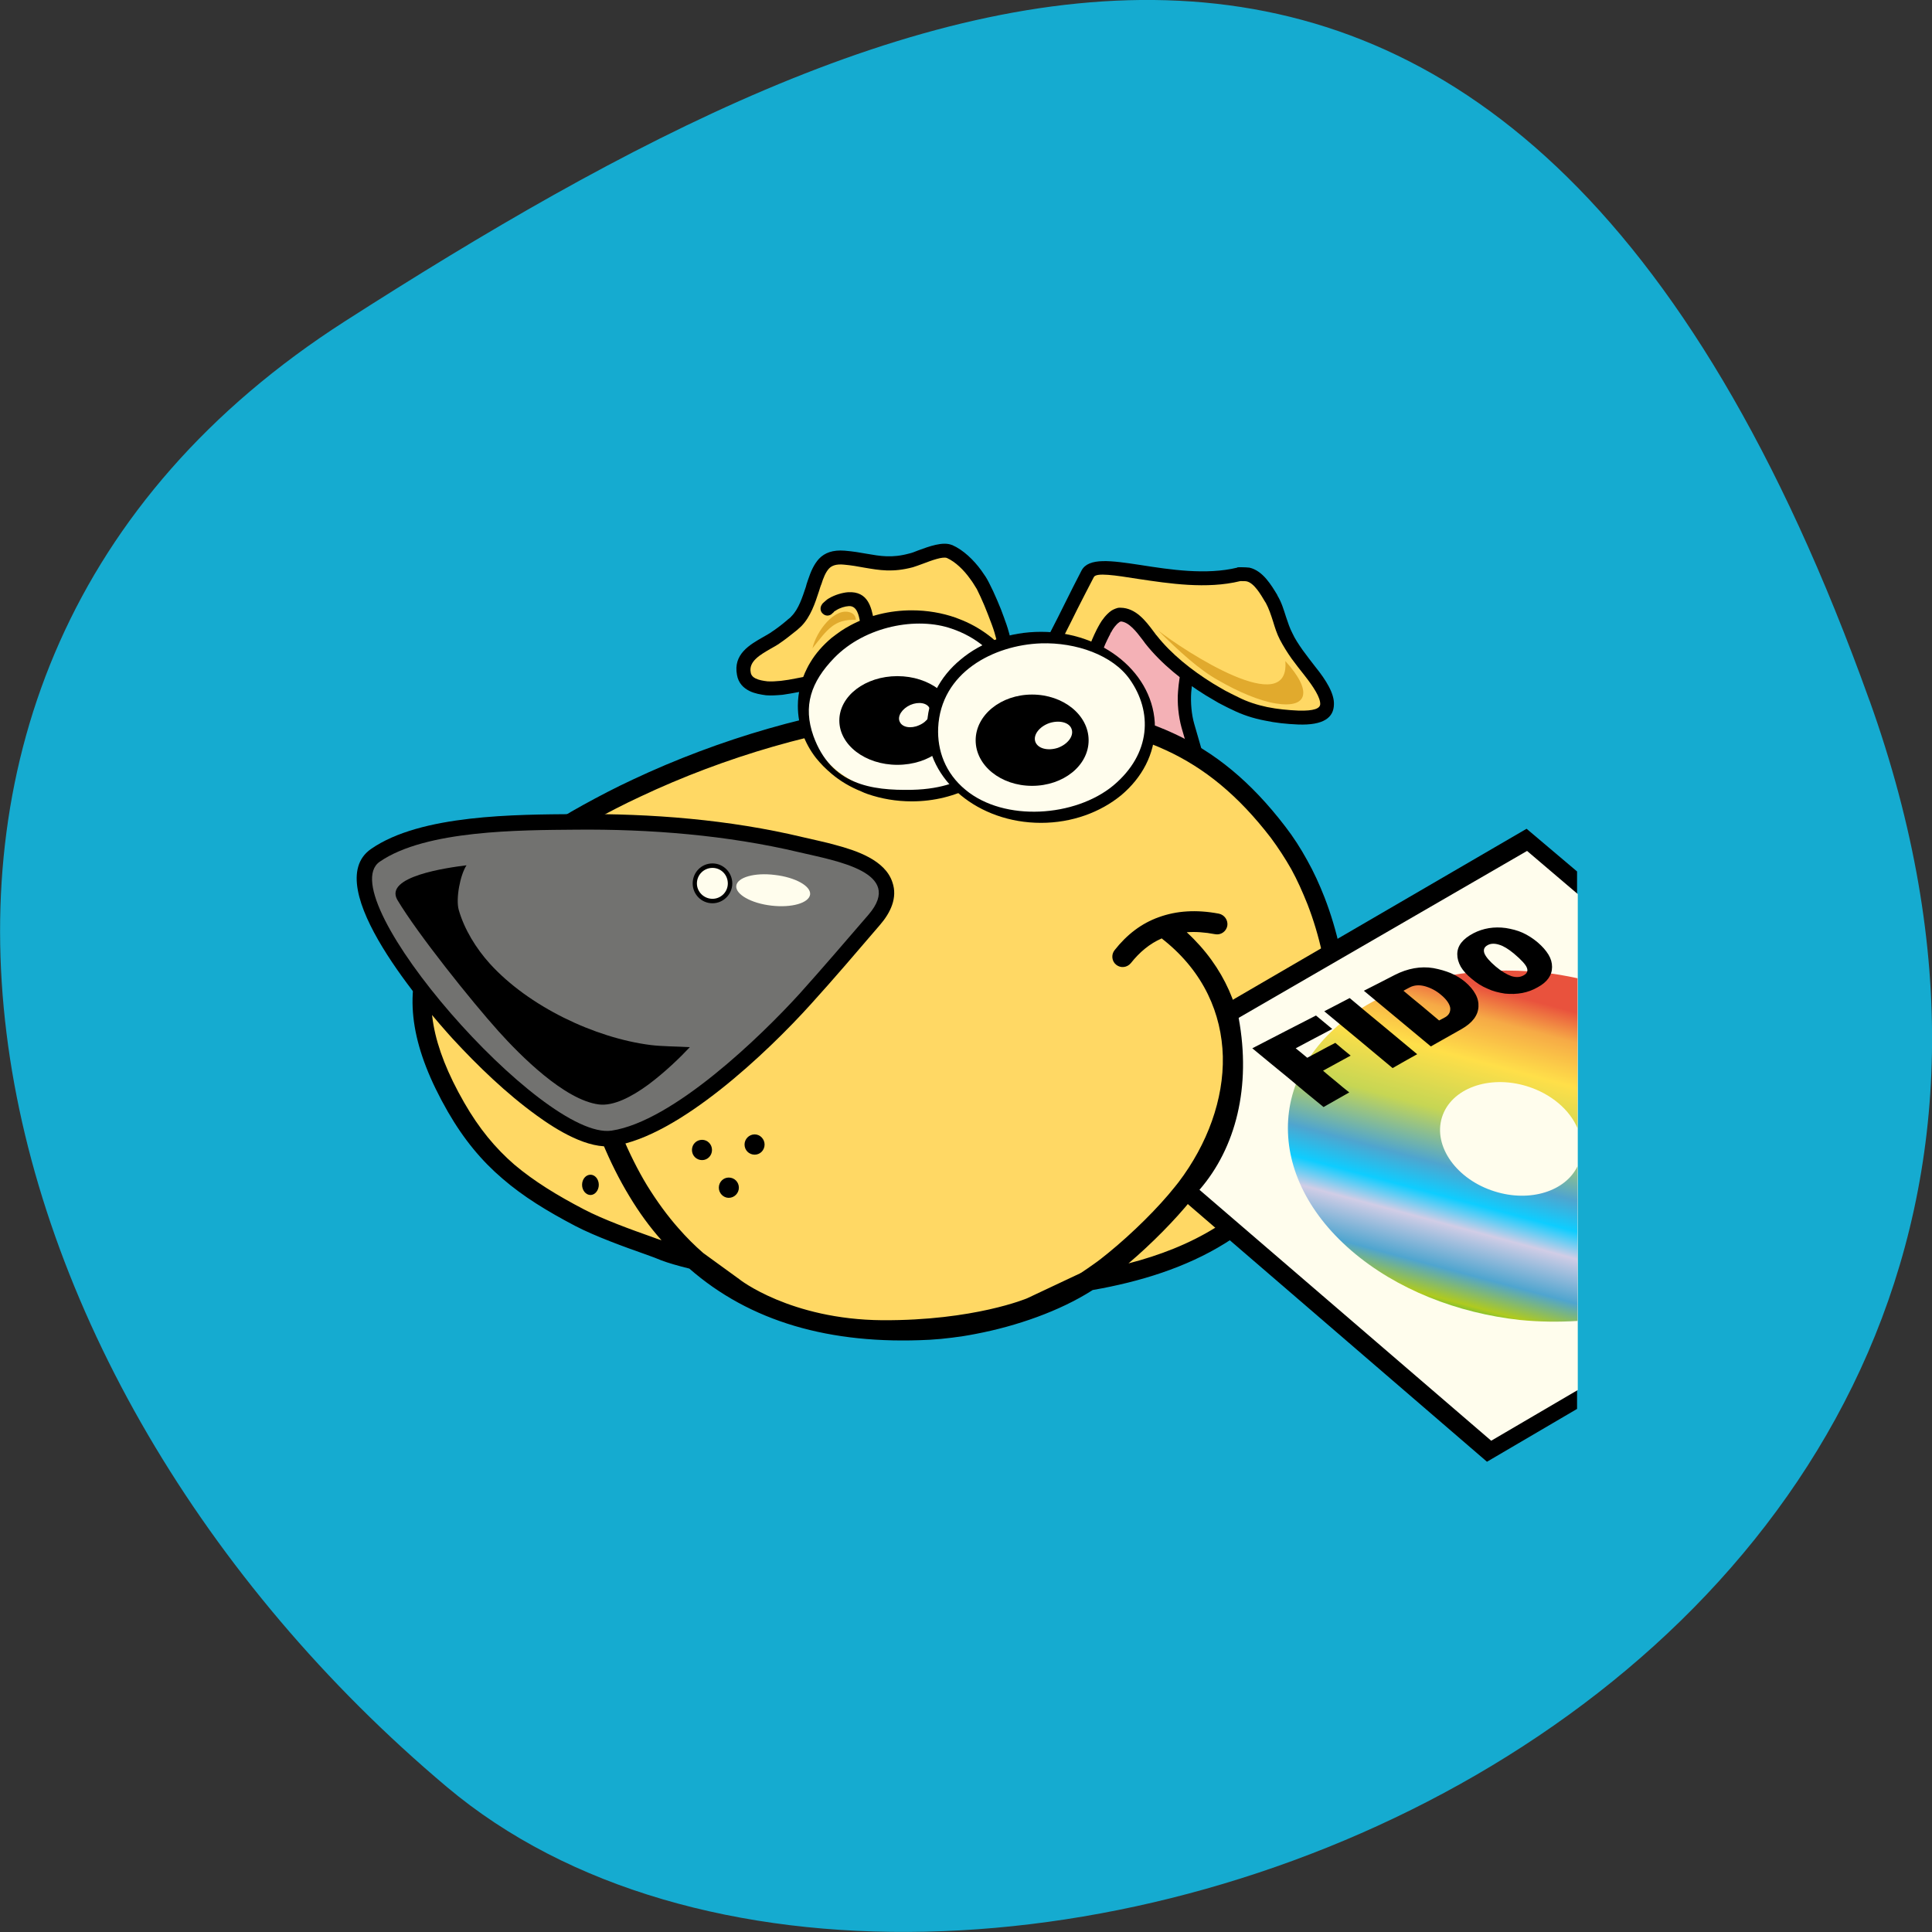 
<svg xmlns="http://www.w3.org/2000/svg" xmlns:xlink="http://www.w3.org/1999/xlink" width="32px" height="32px" viewBox="0 0 32 32" version="1.1">
<rect x="0" y="0" width="32" height="32" fill="#333333" stroke="none"/>
<defs>
<linearGradient id="linear0" gradientUnits="userSpaceOnUse" x1="77.82" y1="62.82" x2="83.9" y2="40.1" gradientTransform="matrix(0.258,0,0,0.259,3.176,5.721)">
<stop offset="0.05" style="stop-color:rgb(4.706%,65.882%,37.647%);stop-opacity:1;"/>
<stop offset="0.104" style="stop-color:rgb(68.627%,79.216%,12.157%);stop-opacity:1;"/>
<stop offset="0.185" style="stop-color:rgb(30.98%,64.706%,81.176%);stop-opacity:1;"/>
<stop offset="0.302" style="stop-color:rgb(81.961%,80.392%,90.196%);stop-opacity:1;"/>
<stop offset="0.374" style="stop-color:rgb(5.49%,80.392%,100%);stop-opacity:1;"/>
<stop offset="0.455" style="stop-color:rgb(30.98%,64.706%,81.176%);stop-opacity:1;"/>
<stop offset="0.599" style="stop-color:rgb(77.647%,83.922%,32.941%);stop-opacity:1;"/>
<stop offset="0.752" style="stop-color:rgb(100%,87.451%,28.627%);stop-opacity:1;"/>
<stop offset="0.869" style="stop-color:rgb(96.471%,66.667%,27.451%);stop-opacity:1;"/>
<stop offset="0.95" style="stop-color:rgb(91.373%,32.157%,23.922%);stop-opacity:1;"/>
</linearGradient>
</defs>
<g id="surface1">
<path style=" stroke:none;fill-rule:nonzero;fill:rgb(8.235%,67.059%,81.569%);fill-opacity:1;" d="M 30.965 11.602 C 36.941 28.277 15.469 36.387 7.402 29.598 C -0.664 22.809 -3.422 11.176 5.715 5.32 C 14.852 -0.535 24.988 -5.074 30.965 11.605 Z M 30.965 11.602 "/>
<path style=" stroke:none;fill-rule:evenodd;fill:rgb(0%,0%,0%);fill-opacity:1;" d="M 17.742 12.266 C 17.785 11.699 17.91 10.852 18.109 10.316 C 18.18 10.117 18.266 10.008 18.492 9.984 C 18.848 9.949 19.445 10.238 19.754 10.391 L 19.902 10.461 L 19.875 10.625 C 19.828 10.902 19.754 11.188 19.73 11.469 C 19.719 11.633 19.734 11.832 19.781 11.992 L 19.984 12.695 L 19.664 12.664 C 19.574 12.652 19.484 12.645 19.398 12.637 C 19.078 12.605 18.762 12.574 18.445 12.543 C 18.289 12.531 18.113 12.504 17.961 12.5 L 17.727 12.5 Z M 17.742 12.266 "/>
<path style=" stroke:none;fill-rule:nonzero;fill:rgb(95.686%,69.412%,71.373%);fill-opacity:1;" d="M 19.66 10.59 C 19.613 10.867 19.531 11.172 19.512 11.453 C 19.496 11.641 19.52 11.871 19.57 12.051 L 19.684 12.445 C 18.91 12.367 18.031 12.281 17.961 12.281 C 18.035 11.34 18.254 10.555 18.312 10.395 C 18.359 10.277 18.348 9.941 19.66 10.59 Z M 19.66 10.59 "/>
<path style=" stroke:none;fill-rule:nonzero;fill:rgb(100%,84.706%,39.216%);fill-opacity:1;" d="M 8.984 13.918 C 10.684 12.801 12.988 11.977 14.996 11.777 L 14.684 11.043 C 14.324 11.109 13.996 11.188 13.75 11.238 C 13.5 11.293 13.309 11.332 13.195 11.352 C 13.043 11.379 12.852 11.414 12.699 11.398 C 12.547 11.387 12.355 11.34 12.32 11.16 C 12.258 10.828 12.637 10.703 12.84 10.566 C 12.938 10.5 13.113 10.371 13.191 10.289 C 13.355 10.129 13.418 9.855 13.492 9.645 C 13.578 9.395 13.66 9.211 13.984 9.238 C 14.414 9.273 14.641 9.402 15.09 9.281 C 15.246 9.242 15.578 9.07 15.727 9.137 C 15.957 9.234 16.164 9.492 16.281 9.703 C 16.371 9.875 16.461 10.098 16.527 10.281 C 16.566 10.395 16.586 10.434 16.641 10.656 L 16.672 11.75 C 16.75 11.75 16.828 11.754 16.902 11.762 L 16.812 11.727 C 16.902 11.578 17.41 10.691 17.488 10.543 C 17.668 10.199 17.832 9.852 18.016 9.504 C 18.184 9.191 19.492 9.762 20.516 9.512 C 20.547 9.504 20.641 9.512 20.672 9.516 C 20.852 9.555 20.977 9.781 21.062 9.926 C 21.168 10.113 21.203 10.348 21.301 10.539 C 21.402 10.742 21.555 10.938 21.695 11.113 C 22.027 11.535 22.188 11.906 21.5 11.883 C 21.141 11.871 20.781 11.809 20.457 11.652 C 19.953 11.406 19.418 11.039 19.066 10.594 C 18.941 10.441 18.789 10.184 18.559 10.18 C 18.461 10.176 18.355 10.32 18.312 10.395 C 18.277 10.461 18.172 10.684 18.156 10.754 L 17.902 11.863 C 19.238 12.07 20.234 12.562 21.168 13.785 C 22.078 14.973 22.426 16.844 21.996 18.289 C 21.707 19.27 21.066 19.93 20.211 20.461 C 19.559 20.867 18.93 21.109 18.137 21.242 C 17.418 21.699 16.367 21.984 15.527 22.031 C 13.934 22.117 12.66 21.742 11.695 20.914 C 11.695 20.914 11.699 20.914 11.703 20.914 C 11.457 20.855 11.109 20.77 11.012 20.73 C 10.777 20.637 10.043 20.402 9.598 20.168 C 8.684 19.688 8.062 19.227 7.551 18.336 C 6.418 16.359 7.043 15.195 8.984 13.918 Z M 8.984 13.918 "/>
<path style=" stroke:none;fill-rule:nonzero;fill:rgb(0%,0%,0%);fill-opacity:1;" d="M 17.914 9.449 C 18.031 9.23 18.406 9.285 18.895 9.359 C 19.375 9.434 19.977 9.527 20.492 9.402 L 20.492 9.398 C 20.504 9.398 20.516 9.395 20.523 9.395 C 20.527 9.395 20.539 9.395 20.555 9.395 C 20.602 9.395 20.668 9.398 20.695 9.402 C 20.918 9.453 21.059 9.695 21.156 9.855 L 21.16 9.867 C 21.227 9.977 21.262 10.098 21.301 10.219 C 21.332 10.312 21.363 10.406 21.406 10.488 C 21.449 10.582 21.512 10.676 21.578 10.77 C 21.645 10.863 21.719 10.957 21.785 11.043 C 21.969 11.27 22.102 11.492 22.094 11.668 C 22.09 11.883 21.926 12.016 21.5 12 C 21.312 11.992 21.125 11.973 20.945 11.934 C 20.758 11.898 20.578 11.84 20.406 11.754 C 20.336 11.723 20.266 11.684 20.188 11.645 C 20.113 11.602 20.043 11.559 19.969 11.516 C 19.598 11.285 19.238 10.996 18.977 10.668 L 18.977 10.664 L 18.973 10.664 C 18.969 10.656 18.945 10.625 18.922 10.594 C 18.824 10.465 18.699 10.301 18.562 10.293 L 18.562 10.297 L 18.555 10.297 C 18.551 10.297 18.543 10.301 18.535 10.309 C 18.488 10.34 18.438 10.41 18.414 10.453 L 18.414 10.457 L 18.395 10.484 C 18.387 10.508 18.379 10.523 18.371 10.535 C 18.328 10.621 18.273 10.734 18.27 10.773 L 18.203 11.215 C 18.191 11.277 18.133 11.32 18.07 11.312 C 18.066 11.309 18.059 11.309 18.055 11.309 L 17.211 11.102 C 17.148 11.086 17.113 11.023 17.125 10.961 C 17.129 10.949 17.133 10.941 17.141 10.93 C 17.328 10.617 17.484 10.305 17.641 9.988 C 17.73 9.809 17.82 9.629 17.914 9.449 Z M 18.859 9.59 C 18.461 9.527 18.156 9.48 18.117 9.559 C 18.023 9.738 17.934 9.914 17.844 10.09 C 17.707 10.367 17.57 10.645 17.414 10.914 L 17.992 11.055 L 18.039 10.738 C 18.051 10.672 18.113 10.531 18.164 10.43 C 18.18 10.402 18.188 10.387 18.191 10.379 C 18.195 10.371 18.203 10.359 18.211 10.344 C 18.211 10.34 18.215 10.34 18.215 10.336 C 18.25 10.273 18.324 10.172 18.41 10.113 C 18.43 10.102 18.449 10.09 18.473 10.082 C 18.496 10.074 18.516 10.066 18.539 10.066 C 18.543 10.066 18.551 10.066 18.555 10.066 L 18.562 10.066 C 18.812 10.07 18.977 10.285 19.105 10.457 C 19.117 10.473 19.129 10.488 19.152 10.52 L 19.156 10.523 C 19.398 10.832 19.738 11.102 20.09 11.32 C 20.16 11.363 20.23 11.402 20.297 11.441 C 20.367 11.477 20.434 11.512 20.508 11.547 C 20.66 11.625 20.824 11.676 20.988 11.711 C 21.16 11.746 21.332 11.762 21.508 11.77 C 21.766 11.777 21.863 11.734 21.867 11.664 C 21.871 11.555 21.758 11.379 21.605 11.184 C 21.535 11.098 21.461 11 21.391 10.906 C 21.32 10.805 21.254 10.699 21.199 10.594 C 21.148 10.496 21.117 10.395 21.086 10.293 C 21.051 10.184 21.016 10.078 20.965 9.984 L 20.957 9.973 C 20.883 9.848 20.773 9.656 20.648 9.629 C 20.633 9.625 20.59 9.625 20.559 9.625 C 20.555 9.625 20.551 9.625 20.543 9.625 C 19.984 9.762 19.359 9.664 18.859 9.59 Z M 20.543 9.625 Z M 20.543 9.625 "/>
<path style=" stroke:none;fill-rule:nonzero;fill:rgb(0%,0%,0%);fill-opacity:1;" d="M 8.902 13.789 C 9.145 13.633 9.395 13.477 9.66 13.332 C 9.922 13.188 10.191 13.047 10.477 12.914 C 11.91 12.238 13.531 11.766 14.996 11.621 L 15 11.621 C 15.094 11.613 15.188 11.605 15.281 11.598 C 15.375 11.594 15.473 11.59 15.578 11.586 C 16.09 11.57 16.641 11.586 17.102 11.621 C 18 11.691 18.758 11.832 19.434 12.145 C 20.117 12.457 20.715 12.941 21.289 13.691 C 21.422 13.863 21.543 14.051 21.652 14.25 C 21.762 14.445 21.855 14.652 21.938 14.863 C 22.363 15.961 22.461 17.262 22.141 18.336 C 21.992 18.848 21.746 19.273 21.43 19.645 C 21.113 20.012 20.73 20.32 20.289 20.594 C 19.641 20.996 18.883 21.23 18.098 21.367 L 18.086 21.375 C 17.551 21.715 16.84 21.965 16.16 22.094 C 16.023 22.121 15.895 22.141 15.77 22.156 C 15.645 22.172 15.52 22.184 15.395 22.191 L 15.391 22.191 C 13.738 22.277 12.414 21.883 11.418 21.012 C 11.227 20.965 11.066 20.918 10.953 20.875 C 10.887 20.848 10.797 20.812 10.684 20.773 C 10.352 20.656 9.863 20.48 9.527 20.305 C 9.059 20.059 8.668 19.82 8.324 19.523 C 7.977 19.227 7.684 18.875 7.418 18.414 C 6.824 17.379 6.695 16.555 6.973 15.812 C 7.242 15.078 7.902 14.445 8.902 13.789 Z M 14.613 21.867 C 16.137 21.875 17.012 21.504 17.012 21.504 L 17.891 21.09 L 17.902 21.082 L 17.906 21.082 C 17.977 21.035 18.051 20.984 18.121 20.934 C 18.195 20.883 18.273 20.82 18.355 20.754 C 18.762 20.422 19.188 20 19.461 19.656 C 19.48 19.633 19.5 19.609 19.52 19.582 C 20 18.949 20.27 18.207 20.254 17.496 C 20.234 16.789 19.938 16.105 19.285 15.578 C 19.27 15.566 19.254 15.555 19.242 15.543 C 19.043 15.629 18.875 15.77 18.73 15.953 C 18.668 16.027 18.562 16.039 18.488 15.98 C 18.414 15.922 18.402 15.812 18.461 15.738 C 18.664 15.48 18.906 15.293 19.195 15.191 C 19.484 15.086 19.812 15.062 20.188 15.133 C 20.281 15.152 20.344 15.242 20.328 15.336 C 20.309 15.43 20.219 15.492 20.125 15.473 C 19.957 15.441 19.801 15.43 19.656 15.441 C 20.285 16.02 20.578 16.742 20.598 17.484 C 20.617 18.281 20.32 19.102 19.797 19.793 C 19.777 19.816 19.754 19.848 19.73 19.875 C 19.469 20.199 19.078 20.598 18.691 20.926 C 19.207 20.793 19.699 20.602 20.133 20.332 C 20.547 20.074 20.906 19.785 21.199 19.445 C 21.488 19.105 21.711 18.715 21.852 18.246 C 22.148 17.238 22.059 16.016 21.656 14.977 C 21.574 14.773 21.488 14.578 21.387 14.395 C 21.285 14.215 21.172 14.043 21.051 13.879 C 20.508 13.172 19.949 12.719 19.312 12.426 C 18.672 12.129 17.945 11.996 17.078 11.93 C 16.625 11.895 16.086 11.875 15.59 11.891 C 15.496 11.895 15.398 11.898 15.301 11.906 C 15.207 11.91 15.117 11.918 15.031 11.926 L 15.027 11.926 C 13.598 12.07 12.012 12.531 10.605 13.195 C 10.336 13.32 10.07 13.457 9.809 13.602 C 9.555 13.742 9.309 13.895 9.07 14.047 C 8.125 14.672 7.504 15.258 7.262 15.918 C 7.02 16.57 7.145 17.316 7.688 18.262 C 7.934 18.691 8.203 19.016 8.523 19.293 C 8.848 19.566 9.223 19.797 9.672 20.031 C 9.992 20.199 10.469 20.371 10.789 20.484 C 10.852 20.508 10.906 20.527 10.957 20.543 C 10.762 20.324 10.586 20.082 10.426 19.816 C 10.258 19.539 10.109 19.242 9.977 18.922 C 9.938 18.832 9.98 18.73 10.066 18.695 C 10.156 18.656 10.258 18.699 10.293 18.789 C 10.422 19.094 10.562 19.379 10.719 19.637 C 10.879 19.895 11.051 20.133 11.238 20.344 C 11.367 20.492 11.504 20.629 11.648 20.754 L 12.246 21.188 C 12.242 21.188 13.09 21.855 14.613 21.867 Z M 14.613 21.867 "/>
<path style=" stroke:none;fill-rule:nonzero;fill:rgb(0%,0%,0%);fill-opacity:1;" d="M 16.523 10.672 C 16.48 10.492 16.461 10.438 16.43 10.352 L 16.418 10.32 C 16.383 10.227 16.344 10.125 16.305 10.031 C 16.266 9.938 16.223 9.844 16.18 9.758 C 16.164 9.73 16.145 9.703 16.129 9.676 C 16.113 9.648 16.09 9.617 16.07 9.59 C 15.965 9.441 15.824 9.305 15.684 9.242 C 15.613 9.215 15.434 9.281 15.289 9.336 C 15.223 9.359 15.164 9.383 15.121 9.395 C 14.785 9.484 14.57 9.445 14.316 9.402 C 14.215 9.383 14.102 9.363 13.977 9.352 C 13.852 9.34 13.777 9.367 13.73 9.418 C 13.676 9.477 13.637 9.57 13.602 9.684 C 13.598 9.688 13.598 9.688 13.598 9.691 C 13.59 9.711 13.578 9.75 13.566 9.789 C 13.5 9.992 13.426 10.215 13.273 10.371 C 13.262 10.383 13.246 10.395 13.23 10.41 C 13.215 10.426 13.199 10.438 13.18 10.453 C 13.09 10.527 12.977 10.613 12.906 10.66 L 12.902 10.664 C 12.859 10.691 12.812 10.719 12.762 10.746 C 12.594 10.844 12.398 10.953 12.434 11.137 C 12.441 11.188 12.477 11.219 12.516 11.238 C 12.574 11.266 12.645 11.277 12.711 11.285 C 12.777 11.289 12.855 11.285 12.934 11.277 C 13.02 11.266 13.102 11.254 13.176 11.238 C 13.258 11.223 13.398 11.195 13.578 11.156 L 13.727 11.125 C 13.793 11.113 13.895 11.09 14.004 11.066 C 14.195 11.023 14.418 10.977 14.66 10.93 C 14.715 10.918 14.77 10.949 14.789 10.996 L 15.133 11.801 L 16.559 11.773 Z M 16.645 10.273 C 16.68 10.367 16.699 10.422 16.75 10.625 C 16.75 10.633 16.754 10.641 16.754 10.652 L 16.793 11.883 L 16.793 11.887 C 16.793 11.949 16.742 12 16.68 12.004 L 15.066 12.031 C 15.02 12.035 14.973 12.008 14.953 11.961 L 14.613 11.172 C 14.418 11.211 14.223 11.254 14.051 11.293 C 13.961 11.312 13.875 11.332 13.773 11.352 L 13.625 11.383 C 13.449 11.422 13.312 11.449 13.215 11.465 C 13.137 11.48 13.043 11.496 12.961 11.508 C 12.867 11.516 12.773 11.523 12.688 11.516 C 12.602 11.504 12.5 11.488 12.414 11.445 C 12.312 11.395 12.23 11.312 12.207 11.18 C 12.141 10.836 12.414 10.68 12.648 10.547 C 12.695 10.52 12.738 10.496 12.773 10.473 L 12.777 10.469 C 12.844 10.426 12.949 10.348 13.031 10.277 C 13.047 10.262 13.062 10.25 13.078 10.238 C 13.09 10.227 13.102 10.219 13.109 10.207 C 13.227 10.09 13.289 9.895 13.348 9.719 C 13.355 9.691 13.363 9.66 13.379 9.617 C 13.383 9.609 13.383 9.609 13.383 9.605 C 13.43 9.465 13.48 9.348 13.566 9.254 C 13.66 9.156 13.793 9.105 13.992 9.121 C 14.133 9.133 14.246 9.152 14.355 9.172 C 14.582 9.211 14.773 9.246 15.059 9.168 C 15.098 9.16 15.148 9.141 15.207 9.117 C 15.387 9.051 15.617 8.965 15.766 9.027 L 15.77 9.027 C 15.957 9.109 16.129 9.277 16.254 9.449 C 16.277 9.484 16.301 9.516 16.324 9.551 C 16.344 9.582 16.363 9.617 16.379 9.648 C 16.426 9.738 16.473 9.84 16.516 9.941 C 16.562 10.047 16.602 10.148 16.633 10.238 Z M 16.645 10.273 "/>
<path style=" stroke:none;fill-rule:nonzero;fill:rgb(0%,0%,0%);fill-opacity:1;" d="M 13.793 10.152 C 13.754 10.203 13.68 10.211 13.633 10.168 C 13.582 10.129 13.578 10.055 13.617 10.008 L 13.617 10.004 L 13.621 10 C 13.637 9.984 13.652 9.969 13.672 9.953 C 13.688 9.938 13.707 9.922 13.73 9.91 C 13.828 9.852 13.953 9.816 14.047 9.809 C 14.383 9.789 14.434 10.07 14.473 10.27 C 14.477 10.293 14.48 10.316 14.484 10.332 C 14.5 10.395 14.461 10.457 14.402 10.473 C 14.34 10.488 14.277 10.449 14.262 10.387 C 14.258 10.363 14.25 10.336 14.246 10.309 C 14.227 10.195 14.195 10.031 14.059 10.039 C 13.996 10.043 13.914 10.066 13.848 10.109 C 13.836 10.117 13.824 10.125 13.816 10.129 C 13.809 10.137 13.805 10.145 13.797 10.152 Z M 13.793 10.152 "/>
<path style=" stroke:none;fill-rule:evenodd;fill:rgb(0%,0%,0%);fill-opacity:1;" d="M 6.145 14.062 C 6.969 13.488 8.551 13.492 9.535 13.484 C 10.789 13.473 12.078 13.574 13.301 13.867 C 13.48 13.91 13.66 13.945 13.84 13.996 C 14.176 14.086 14.66 14.242 14.781 14.613 C 14.871 14.871 14.746 15.121 14.578 15.316 C 14.199 15.758 13.82 16.203 13.43 16.633 C 12.707 17.434 11.246 18.82 10.164 18.98 C 9.742 19.043 9.219 18.715 8.891 18.477 C 8.387 18.113 7.914 17.656 7.496 17.203 C 7.082 16.746 5.266 14.672 6.145 14.062 Z M 6.145 14.062 "/>
<path style=" stroke:none;fill-rule:nonzero;fill:rgb(44.706%,44.706%,43.922%);fill-opacity:1;" d="M 6.289 14.273 C 5.453 14.855 8.98 18.895 10.129 18.727 C 11.148 18.574 12.602 17.164 13.242 16.461 C 13.625 16.035 14.012 15.582 14.387 15.148 C 14.988 14.445 13.84 14.258 13.242 14.117 C 12.043 13.832 10.762 13.73 9.535 13.742 C 8.621 13.75 7.051 13.746 6.289 14.273 Z M 6.289 14.273 "/>
<path style=" stroke:none;fill-rule:evenodd;fill:rgb(0%,0%,0%);fill-opacity:1;" d="M 11.801 14.301 C 11.98 14.301 12.129 14.449 12.129 14.633 C 12.129 14.812 11.98 14.961 11.801 14.961 C 11.617 14.961 11.473 14.812 11.473 14.633 C 11.473 14.449 11.617 14.301 11.801 14.301 Z M 11.801 14.301 "/>
<path style=" stroke:none;fill-rule:nonzero;fill:rgb(100%,99.216%,92.941%);fill-opacity:1;" d="M 11.801 14.375 C 11.941 14.375 12.055 14.488 12.055 14.633 C 12.055 14.773 11.941 14.887 11.801 14.887 C 11.66 14.887 11.543 14.773 11.543 14.633 C 11.543 14.488 11.66 14.375 11.801 14.375 Z M 11.801 14.375 "/>
<path style=" stroke:none;fill-rule:nonzero;fill:rgb(100%,99.216%,92.941%);fill-opacity:1;" d="M 12.195 14.672 C 12.211 14.531 12.5 14.449 12.836 14.492 C 13.172 14.531 13.434 14.676 13.418 14.816 C 13.398 14.957 13.113 15.039 12.777 15 C 12.438 14.961 12.18 14.812 12.195 14.672 Z M 12.195 14.672 "/>
<path style=" stroke:none;fill-rule:nonzero;fill:rgb(0%,0%,0%);fill-opacity:1;" d="M 7.727 14.332 C 7.414 14.371 6.355 14.516 6.582 14.906 C 6.918 15.469 7.812 16.586 8.258 17.082 C 8.613 17.477 9.348 18.219 9.918 18.293 C 10.16 18.324 10.461 18.168 10.738 17.965 C 11.016 17.758 11.273 17.508 11.426 17.344 C 11.207 17.332 10.965 17.332 10.777 17.309 C 9.848 17.191 8.754 16.668 8.113 15.961 C 7.887 15.711 7.691 15.395 7.598 15.07 C 7.547 14.887 7.621 14.492 7.727 14.332 Z M 7.727 14.332 "/>
<path style=" stroke:none;fill-rule:nonzero;fill:rgb(100%,99.216%,92.941%);fill-opacity:1;" d="M 15.102 10.207 C 16.09 10.207 16.895 10.871 16.895 11.691 C 16.895 12.512 16.09 13.176 15.102 13.176 C 14.113 13.176 13.312 12.512 13.312 11.691 C 13.312 10.871 14.113 10.207 15.102 10.207 Z M 15.102 10.207 "/>
<path style=" stroke:none;fill-rule:nonzero;fill:rgb(0%,0%,0%);fill-opacity:1;" d="M 15.102 10.109 C 15.359 10.109 15.605 10.152 15.828 10.23 C 15.867 10.246 15.902 10.258 15.938 10.273 C 16.121 10.348 16.285 10.449 16.43 10.566 C 16.477 10.605 16.523 10.648 16.566 10.691 C 16.605 10.738 16.648 10.781 16.684 10.832 C 16.879 11.078 16.988 11.375 16.988 11.691 C 16.988 11.914 16.934 12.125 16.84 12.316 C 16.824 12.344 16.805 12.375 16.789 12.406 C 16.695 12.559 16.574 12.699 16.43 12.816 C 16.379 12.859 16.328 12.895 16.277 12.93 C 16.227 12.965 16.168 13 16.113 13.027 C 15.82 13.184 15.473 13.273 15.102 13.273 C 14.844 13.273 14.598 13.23 14.371 13.152 C 14.336 13.141 14.301 13.125 14.266 13.109 C 14.082 13.035 13.918 12.938 13.773 12.816 C 13.727 12.777 13.68 12.734 13.637 12.691 C 13.594 12.648 13.555 12.602 13.516 12.555 C 13.324 12.309 13.215 12.012 13.215 11.691 C 13.215 11.473 13.27 11.262 13.367 11.07 C 13.383 11.039 13.398 11.008 13.418 10.977 C 13.508 10.824 13.629 10.688 13.773 10.566 C 13.824 10.527 13.875 10.488 13.926 10.453 C 13.977 10.418 14.031 10.387 14.09 10.355 C 14.383 10.199 14.73 10.109 15.102 10.109 Z M 13.473 12.191 C 13.766 13 14.43 13.094 15.102 13.082 C 15.648 13.07 15.918 12.914 16.023 12.859 C 16.074 12.832 16.125 12.801 16.172 12.77 C 16.219 12.738 16.266 12.703 16.305 12.668 C 16.434 12.562 16.539 12.441 16.625 12.309 C 16.637 12.281 16.652 12.254 16.668 12.227 C 16.75 12.062 16.797 11.883 16.797 11.691 C 16.797 11.418 16.699 11.164 16.535 10.949 C 16.5 10.91 16.465 10.867 16.43 10.828 C 16.391 10.789 16.348 10.75 16.305 10.715 C 16.148 10.582 15.961 10.48 15.766 10.414 C 15.191 10.211 14.332 10.367 13.816 10.898 C 13.43 11.297 13.297 11.695 13.473 12.191 Z M 13.473 12.191 "/>
<path style=" stroke:none;fill-rule:nonzero;fill:rgb(0%,0%,0%);fill-opacity:1;" d="M 14.863 11.199 C 15.395 11.199 15.824 11.527 15.824 11.934 C 15.824 12.34 15.395 12.668 14.863 12.668 C 14.332 12.668 13.902 12.34 13.902 11.934 C 13.902 11.527 14.332 11.199 14.863 11.199 Z M 14.863 11.199 "/>
<path style=" stroke:none;fill-rule:nonzero;fill:rgb(100%,99.216%,92.941%);fill-opacity:1;" d="M 14.902 11.953 C 14.859 11.863 14.941 11.738 15.078 11.676 C 15.215 11.617 15.359 11.641 15.398 11.734 C 15.441 11.828 15.363 11.953 15.223 12.012 C 15.086 12.074 14.941 12.047 14.902 11.953 Z M 14.902 11.953 "/>
<path style=" stroke:none;fill-rule:nonzero;fill:rgb(100%,99.216%,92.941%);fill-opacity:1;" d="M 17.242 10.559 C 18.23 10.559 19.031 11.227 19.031 12.047 C 19.031 12.867 18.23 13.531 17.242 13.531 C 16.25 13.531 15.449 12.867 15.449 12.047 C 15.449 11.227 16.254 10.559 17.242 10.559 Z M 17.242 10.559 "/>
<path style=" stroke:none;fill-rule:nonzero;fill:rgb(0%,0%,0%);fill-opacity:1;" d="M 17.242 10.465 C 17.758 10.465 18.227 10.637 18.57 10.922 C 18.914 11.207 19.129 11.605 19.129 12.047 C 19.129 12.488 18.914 12.883 18.57 13.172 C 18.227 13.453 17.758 13.629 17.242 13.629 C 16.723 13.629 16.254 13.453 15.914 13.172 C 15.566 12.883 15.355 12.488 15.355 12.047 L 15.352 12.047 L 15.355 12.047 C 15.355 11.605 15.566 11.207 15.914 10.922 C 16.254 10.637 16.723 10.465 17.242 10.465 Z M 17.242 10.656 C 16.457 10.684 15.582 11.137 15.539 12.055 C 15.523 12.43 15.656 12.805 15.992 13.082 C 16.637 13.617 17.809 13.531 18.438 13.012 C 19.07 12.484 19.09 11.785 18.711 11.25 C 18.43 10.852 17.824 10.637 17.242 10.656 Z M 17.242 10.656 "/>
<path style=" stroke:none;fill-rule:nonzero;fill:rgb(0%,0%,0%);fill-opacity:1;" d="M 17.094 11.504 C 17.613 11.504 18.031 11.844 18.031 12.262 C 18.031 12.68 17.613 13.016 17.094 13.016 C 16.578 13.016 16.16 12.68 16.16 12.262 C 16.16 11.844 16.578 11.504 17.094 11.504 Z M 17.094 11.504 "/>
<path style=" stroke:none;fill-rule:nonzero;fill:rgb(100%,99.216%,92.941%);fill-opacity:1;" d="M 17.379 11.977 C 17.547 11.922 17.715 11.965 17.75 12.078 C 17.789 12.191 17.684 12.328 17.52 12.387 C 17.352 12.441 17.188 12.398 17.148 12.285 C 17.109 12.172 17.215 12.035 17.379 11.977 Z M 17.379 11.977 "/>
<path style=" stroke:none;fill-rule:nonzero;fill:rgb(0%,0%,0%);fill-opacity:1;" d="M 12.5 18.789 C 12.59 18.789 12.664 18.867 12.664 18.957 C 12.664 19.051 12.59 19.125 12.5 19.125 C 12.406 19.125 12.332 19.051 12.332 18.957 C 12.332 18.867 12.406 18.789 12.5 18.789 Z M 12.5 18.789 "/>
<path style=" stroke:none;fill-rule:nonzero;fill:rgb(0%,0%,0%);fill-opacity:1;" d="M 12.07 19.504 C 12.164 19.504 12.238 19.578 12.238 19.672 C 12.238 19.762 12.164 19.84 12.07 19.84 C 11.98 19.84 11.906 19.762 11.906 19.672 C 11.906 19.578 11.98 19.504 12.07 19.504 Z M 12.07 19.504 "/>
<path style=" stroke:none;fill-rule:nonzero;fill:rgb(0%,0%,0%);fill-opacity:1;" d="M 11.629 18.879 C 11.719 18.879 11.793 18.953 11.793 19.047 C 11.793 19.141 11.719 19.215 11.629 19.215 C 11.535 19.215 11.461 19.141 11.461 19.047 C 11.461 18.953 11.535 18.879 11.629 18.879 Z M 11.629 18.879 "/>
<path style=" stroke:none;fill-rule:nonzero;fill:rgb(0%,0%,0%);fill-opacity:1;" d="M 9.781 19.457 C 9.855 19.457 9.918 19.531 9.918 19.625 C 9.918 19.715 9.855 19.793 9.781 19.793 C 9.703 19.793 9.641 19.715 9.641 19.625 C 9.641 19.531 9.703 19.457 9.781 19.457 Z M 9.781 19.457 "/>
<path style=" stroke:none;fill-rule:nonzero;fill:rgb(88.235%,66.667%,17.647%);fill-opacity:1;" d="M 19.18 10.441 C 19.527 10.785 19.867 11.098 20.188 11.273 C 20.508 11.457 20.848 11.605 21.133 11.652 C 21.668 11.738 21.742 11.445 21.289 10.949 C 21.371 11.926 19.621 10.785 19.18 10.441 Z M 19.18 10.441 "/>
<path style=" stroke:none;fill-rule:nonzero;fill:rgb(88.235%,66.667%,17.647%);fill-opacity:1;" d="M 14.176 10.266 C 14.172 10.195 14.129 10.16 14.086 10.145 C 13.824 10.051 13.52 10.457 13.457 10.738 C 13.703 10.426 13.816 10.254 14.176 10.266 Z M 14.176 10.266 "/>
<path style=" stroke:none;fill-rule:evenodd;fill:rgb(0%,0%,0%);fill-opacity:1;" d="M 25.285 13.727 L 26.121 14.434 L 26.121 23.336 L 24.629 24.211 L 19.426 19.73 L 19.617 19.508 C 20.238 18.785 20.43 17.805 20.258 16.879 L 20.219 16.676 Z M 25.285 13.727 "/>
<path style=" stroke:none;fill-rule:nonzero;fill:rgb(100%,99.216%,92.941%);fill-opacity:1;" d="M 25.293 14.094 L 20.516 16.859 C 20.727 18 20.469 19.012 19.867 19.707 L 24.699 23.863 L 26.133 23.023 L 26.133 14.809 Z M 25.293 14.094 "/>
<path style=" stroke:none;fill-rule:nonzero;fill:url(#linear0);" d="M 26.129 16.277 L 26.129 16.203 C 25.93 16.16 25.73 16.125 25.527 16.105 C 24.5 16 23.457 16.172 22.641 16.645 C 21.824 17.125 21.383 17.816 21.336 18.551 C 21.289 19.285 21.629 20.062 22.379 20.711 C 23.129 21.359 24.145 21.75 25.176 21.863 C 25.496 21.895 25.816 21.898 26.129 21.879 L 26.129 19.316 C 25.93 19.73 25.344 19.918 24.758 19.734 C 24.129 19.539 23.734 18.988 23.883 18.508 C 24.031 18.027 24.664 17.797 25.293 17.992 C 25.695 18.117 26 18.383 26.129 18.688 Z M 26.129 16.277 "/>
<path style=" stroke:none;fill-rule:nonzero;fill:rgb(0%,0%,0%);fill-opacity:1;" d="M 22.371 17.484 C 22.219 17.566 22.066 17.652 21.914 17.734 C 21.984 17.797 22.059 17.855 22.129 17.914 C 22.203 17.977 22.273 18.035 22.348 18.094 C 22.207 18.176 22.062 18.254 21.922 18.336 C 21.723 18.176 21.527 18.012 21.332 17.848 C 21.133 17.688 20.938 17.523 20.742 17.363 C 21.102 17.176 21.453 16.996 21.797 16.82 C 21.887 16.895 21.977 16.969 22.066 17.043 C 21.867 17.148 21.664 17.254 21.461 17.363 C 21.527 17.414 21.59 17.469 21.652 17.52 C 21.809 17.438 21.961 17.352 22.117 17.273 C 22.199 17.344 22.285 17.414 22.371 17.484 Z M 22.355 16.531 C 22.543 16.688 22.727 16.844 22.914 16.996 C 23.102 17.152 23.285 17.305 23.473 17.461 C 23.336 17.535 23.203 17.613 23.066 17.691 C 22.875 17.531 22.688 17.375 22.5 17.219 C 22.312 17.062 22.121 16.906 21.934 16.75 C 22.074 16.676 22.215 16.605 22.355 16.531 Z M 23.699 17.332 C 23.516 17.18 23.328 17.023 23.145 16.871 C 22.961 16.719 22.777 16.566 22.59 16.41 C 22.762 16.324 22.934 16.234 23.102 16.148 C 23.316 16.039 23.531 16 23.742 16.035 C 23.848 16.055 23.941 16.082 24.027 16.117 C 24.117 16.156 24.195 16.203 24.266 16.262 C 24.344 16.328 24.402 16.398 24.438 16.465 C 24.477 16.535 24.492 16.605 24.488 16.676 C 24.48 16.82 24.387 16.941 24.211 17.043 C 24.043 17.137 23.871 17.234 23.699 17.332 Z M 23.836 16.902 C 23.871 16.883 23.906 16.867 23.938 16.848 C 24 16.812 24.027 16.758 24.02 16.691 C 24.008 16.625 23.957 16.551 23.867 16.477 C 23.789 16.41 23.699 16.363 23.605 16.336 C 23.508 16.309 23.422 16.316 23.348 16.355 C 23.312 16.375 23.277 16.391 23.246 16.41 C 23.344 16.492 23.441 16.574 23.543 16.656 C 23.641 16.738 23.738 16.82 23.836 16.902 Z M 25.469 16.352 C 25.309 16.445 25.129 16.477 24.926 16.457 C 24.824 16.441 24.727 16.418 24.637 16.375 C 24.543 16.336 24.457 16.281 24.375 16.211 C 24.293 16.145 24.234 16.078 24.195 16.012 C 24.156 15.941 24.137 15.875 24.137 15.805 C 24.137 15.664 24.227 15.551 24.406 15.457 C 24.566 15.375 24.746 15.344 24.941 15.371 C 25.039 15.387 25.133 15.41 25.219 15.449 C 25.305 15.488 25.391 15.543 25.469 15.609 C 25.547 15.676 25.605 15.742 25.648 15.812 C 25.688 15.879 25.707 15.945 25.707 16.016 C 25.707 16.152 25.629 16.266 25.469 16.352 Z M 25.234 16.156 C 25.293 16.125 25.312 16.082 25.289 16.027 C 25.27 15.977 25.199 15.898 25.074 15.793 C 24.984 15.719 24.902 15.668 24.832 15.648 C 24.762 15.625 24.695 15.625 24.645 15.652 C 24.582 15.684 24.566 15.73 24.586 15.789 C 24.609 15.848 24.672 15.922 24.773 16.008 C 24.871 16.09 24.957 16.141 25.035 16.168 C 25.113 16.191 25.176 16.188 25.234 16.156 Z M 25.234 16.156 "/>
</g>
</svg>
